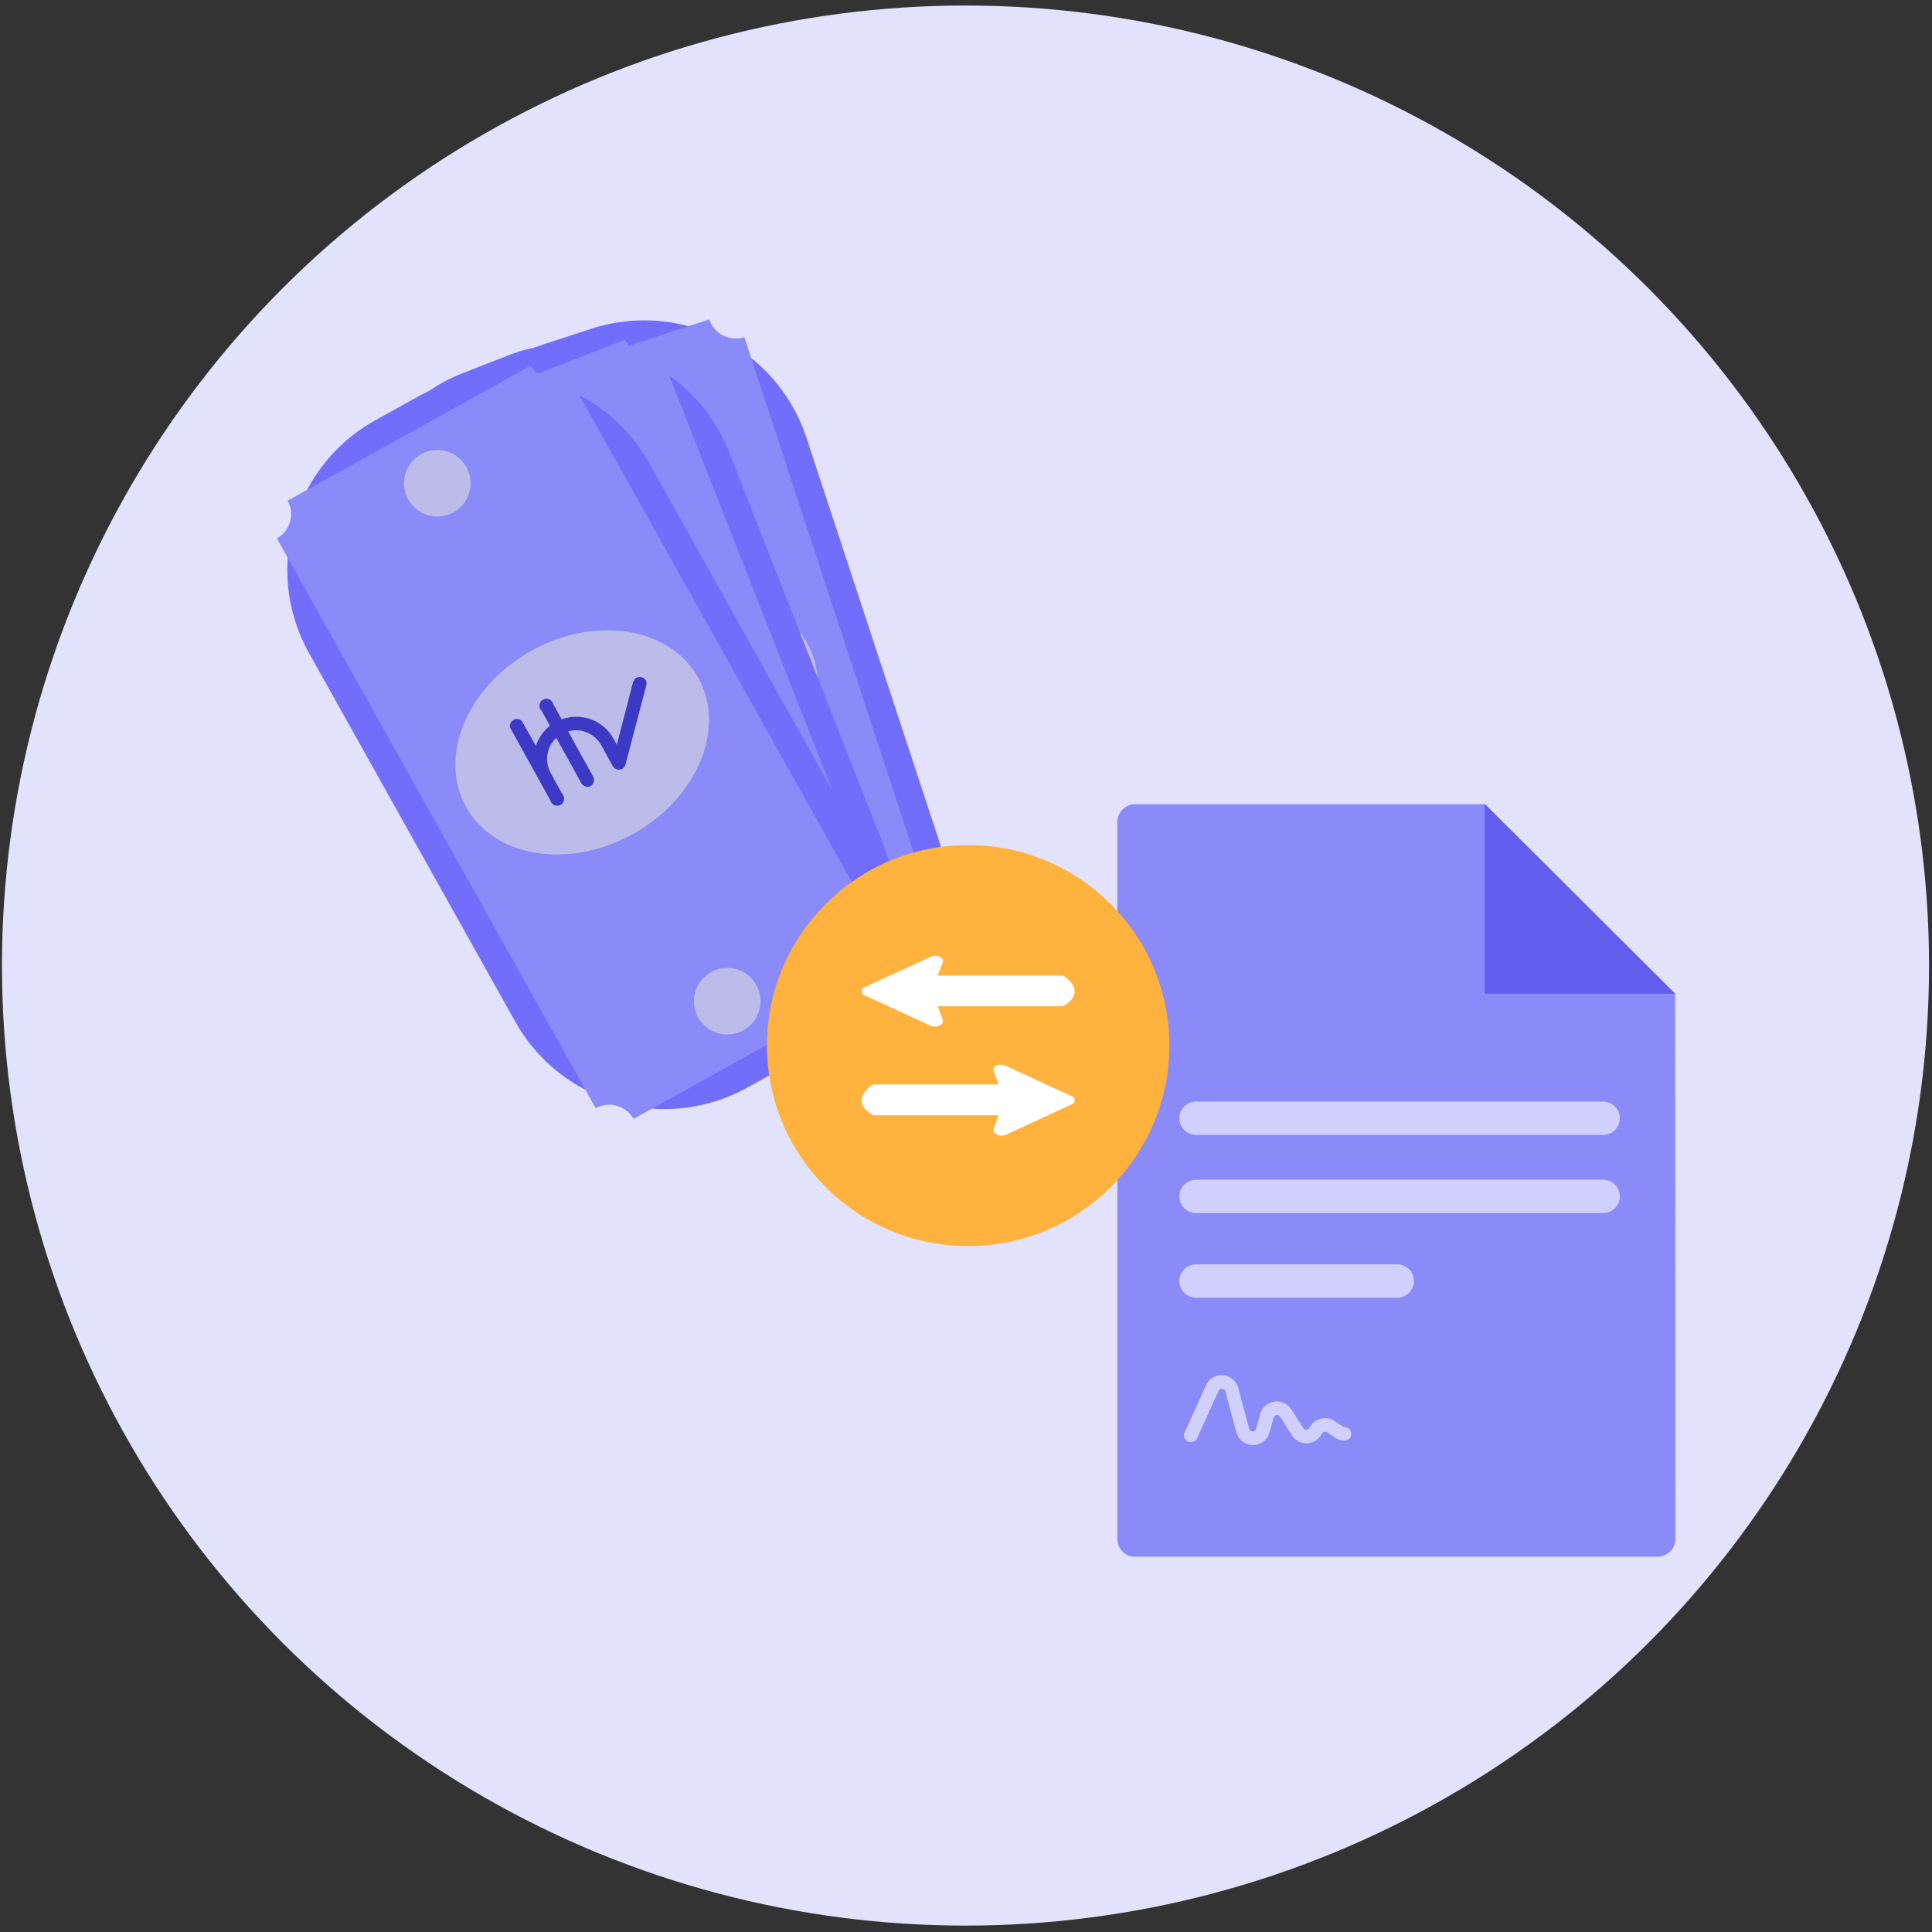 <svg xmlns="http://www.w3.org/2000/svg" width="58" height="58" viewBox="0 0 58 58">
    <rect x="0" y="0" width="58" height="58" fill="#333333" stroke="none"/>
    <g fill="none" fill-rule="evenodd">
        <ellipse cx="28.985" cy="28.987" fill="#E2E2FD" fill-rule="nonzero" rx="28.926" ry="28.821"/>
        <path fill="#726EFB" fill-rule="nonzero" d="M16.376 10.319l1.37-.448a5.13 5.13 0 0 1 6.466 3.274l3.958 12.03a5.13 5.13 0 0 1-3.28 6.48l-1.37.447a5.13 5.13 0 0 1-6.466-3.273l-3.958-12.03a5.13 5.13 0 0 1 3.28-6.48z"/>
        <path fill="#8A8AF9" fill-rule="nonzero" d="M27.929 29.784l-7.947 2.595a.844.844 0 0 0-1.055-.532l-6.116-18.61a.84.84 0 0 0 .533-1.05L21.29 9.59a.844.844 0 0 0 1.055.532l6.116 18.61a.84.84 0 0 0-.531 1.05z"/>
        <ellipse cx="20.633" cy="20.988" fill="#C1C1EA" fill-rule="nonzero" opacity=".9" rx="3.991" ry="3.145" transform="rotate(-18.15 20.633 20.988)"/>
        <ellipse cx="17.851" cy="12.527" fill="#C1C1EA" fill-rule="nonzero" opacity=".9" rx="1" ry="1"/>
        <ellipse cx="23.417" cy="29.446" fill="#C1C1EA" fill-rule="nonzero" opacity=".9" rx="1" ry="1"/>
        <path fill="#3C3AC4" fill-rule="nonzero" d="M19.615 19.817l.162.5a1.284 1.284 0 0 0-.527.51l-.268-.809a.211.211 0 0 0-.388.124l.77 2.377c.037.103.149.16.255.13a.21.21 0 0 0 .13-.254l-.21-.68a.866.866 0 0 1 .367-1.005l.48 1.483a.211.211 0 0 0 .389-.124l-.483-1.475a.877.877 0 0 1 .898.6l.221.68a.196.196 0 0 0 .104.118.212.212 0 0 0 .154.01.21.21 0 0 0 .12-.105l1.055-2.217a.21.21 0 0 0 .01-.15.21.21 0 0 0-.107-.121.211.211 0 0 0-.273.097l-.843 1.76-.063-.197c-.19-.6-.793-.969-1.416-.866l-.16-.5a.211.211 0 0 0-.388.124l.01-.01z"/>
        <path fill="#726EFB" fill-rule="nonzero" d="M13.908 11.196l1.34-.523a5.13 5.13 0 0 1 6.64 2.903l4.632 11.79a5.13 5.13 0 0 1-2.91 6.656l-1.341.523a5.13 5.13 0 0 1-6.64-2.903l-4.632-11.79a5.13 5.13 0 0 1 2.91-6.656z"/>
        <path fill="#8A8AF9" fill-rule="nonzero" d="M26.537 29.986l-7.785 3.036a.845.845 0 0 0-1.084-.473l-7.171-18.236a.84.84 0 0 0 .474-1.08l7.8-3.037a.845.845 0 0 0 1.082.473l7.17 18.236a.84.84 0 0 0-.486 1.08z"/>
        <ellipse cx="18.758" cy="21.608" fill="#C1C1EA" fill-rule="nonzero" opacity=".9" rx="3.991" ry="3.145" transform="rotate(-21.38 18.758 21.608)"/>
        <ellipse cx="15.502" cy="13.321" fill="#C1C1EA" fill-rule="nonzero" opacity=".9" rx="1" ry="1"/>
        <ellipse cx="22.015" cy="29.899" fill="#C1C1EA" fill-rule="nonzero" opacity=".9" rx="1" ry="1"/>
        <path fill="#3C3AC4" fill-rule="nonzero" d="M17.674 20.5l.19.49a1.284 1.284 0 0 0-.498.54l-.308-.795a.21.21 0 0 0-.386-.096.21.21 0 0 0 .009.243l.902 2.329a.21.21 0 0 0 .387.098.21.21 0 0 0-.009-.243l-.257-.669a.866.866 0 0 1 .31-1.023l.563 1.454a.21.21 0 0 0 .385.097.21.21 0 0 0-.005-.242l-.564-1.458c.4-.055.785.171.93.546l.26.666c.02.05.06.09.11.112a.21.21 0 0 0 .27-.111l.936-2.264a.211.211 0 0 0-.378-.151l-.742 1.803-.076-.192a1.266 1.266 0 0 0-1.46-.786l-.19-.491a.21.21 0 0 0-.384-.094.21.21 0 0 0 .005.24V20.5z"/>
        <path fill="#726EFB" fill-rule="nonzero" d="M11.264 12.619l1.255-.697a5.13 5.13 0 0 1 6.968 1.98l6.19 11.062a5.13 5.13 0 0 1-1.986 6.99l-1.255.696a5.13 5.13 0 0 1-6.968-1.98l-6.19-11.062a5.13 5.13 0 0 1 1.986-6.989z"/>
        <path fill="#8A8AF9" fill-rule="nonzero" d="M26.324 29.534L19.02 33.59a.845.845 0 0 0-1.137-.322L8.312 16.164a.839.839 0 0 0 .323-1.134l7.303-4.056a.845.845 0 0 0 1.137.321L26.646 28.4a.839.839 0 0 0-.322 1.135z"/>
        <ellipse cx="17.478" cy="22.287" fill="#C1C1EA" fill-rule="nonzero" opacity=".9" rx="3.989" ry="3.146" transform="rotate(-29.14 17.478 22.287)"/>
        <ellipse cx="13.129" cy="14.508" fill="#C1C1EA" fill-rule="nonzero" opacity=".9" rx="1" ry="1"/>
        <ellipse cx="21.831" cy="30.057" fill="#C1C1EA" fill-rule="nonzero" opacity=".9" rx="1" ry="1"/>
        <path fill="#3C3AC4" fill-rule="nonzero" d="M16.255 21.328l.255.46a1.273 1.273 0 0 0-.422.603l-.422-.746a.211.211 0 0 0-.354.195l1.21 2.188a.21.21 0 1 0 .355-.195l-.346-.63a.868.868 0 0 1 .169-1.052l.755 1.366c.057.095.177.13.276.08a.21.21 0 0 0 .08-.275l-.755-1.366a.87.87 0 0 1 .996.42l.348.63c.058.095.18.128.278.076a.21.21 0 0 0 .097-.124l.629-2.389a.21.21 0 0 0-.02-.15.211.211 0 0 0-.377.05l-.49 1.89-.1-.18c-.3-.552-.962-.8-1.553-.582l-.255-.46a.21.21 0 1 0-.356.195l.002-.004z"/>
        <path fill="#8A8AF9" fill-rule="nonzero" d="M50.291 29.84l-5.72-5.696H34.066a.537.537 0 0 0-.523.546v21.498a.533.533 0 0 0 .523.546h15.709a.537.537 0 0 0 .523-.546L50.29 29.84z"/>
        <path fill="#615EEE" fill-rule="nonzero" d="M44.571 24.133v5.697h5.718z"/>
        <path stroke="#FFF" stroke-linecap="round" stroke-linejoin="round" d="M35.905 33.571h12.224M35.905 35.916h12.224M35.905 38.457h6.043" opacity=".6"/>
        <path fill="#FFF" fill-rule="nonzero" d="M37.614 43.38a.514.514 0 0 1-.498-.382l-.33-1.23a.103.103 0 0 0-.09-.077.101.101 0 0 0-.103.044l-.633 1.39a.21.21 0 1 1-.373-.167l.632-1.406a.517.517 0 0 1 .953.111l.33 1.228c.01.049.053.083.103.082a.116.116 0 0 0 .106-.08l.12-.44a.518.518 0 0 1 .938-.138l.355.555c.02.033.058.052.097.05.04 0 .075-.023.092-.059a.523.523 0 0 1 .332-.27.512.512 0 0 1 .421.07l.247.162c.017.013.037.02.057.02.11.007.197.099.196.21a.21.21 0 0 1-.21.197.533.533 0 0 1-.27-.086L39.84 43a.118.118 0 0 0-.089-.015.116.116 0 0 0-.07.057.517.517 0 0 1-.902.044l-.348-.555a.108.108 0 0 0-.196.03l-.12.439a.512.512 0 0 1-.502.38z" opacity=".6"/>
        <ellipse cx="29.065" cy="31.389" fill="#FFB23D" fill-rule="nonzero" rx="6.04" ry="6.019"/>
        <path fill="#FFF" fill-rule="nonzero" d="M31.917 29.286H28.2c-.028 0-.04 0-.04-.025l.143-.374c.025-.07-.027-.145-.118-.18a.353.353 0 0 0-.245.018l-1.97.905a.13.13 0 0 0 0 .255l1.97.91c.08.029.166.029.245 0 .09-.036.143-.103.118-.179l-.143-.382s.012-.026.04-.026h3.716c.774-.45 0-.922 0-.922zM26.214 33.482h3.718a.038.038 0 0 1 .04.026l-.143.382c-.025.078.025.145.116.179.08.03.167.03.247 0l1.967-.91a.13.13 0 0 0 0-.255l-1.967-.91a.358.358 0 0 0-.247-.016c-.09.035-.141.111-.116.178l.143.374c0 .017-.014.026-.04.026h-3.718s-.778.464 0 .926z"/>
    </g>
</svg>
